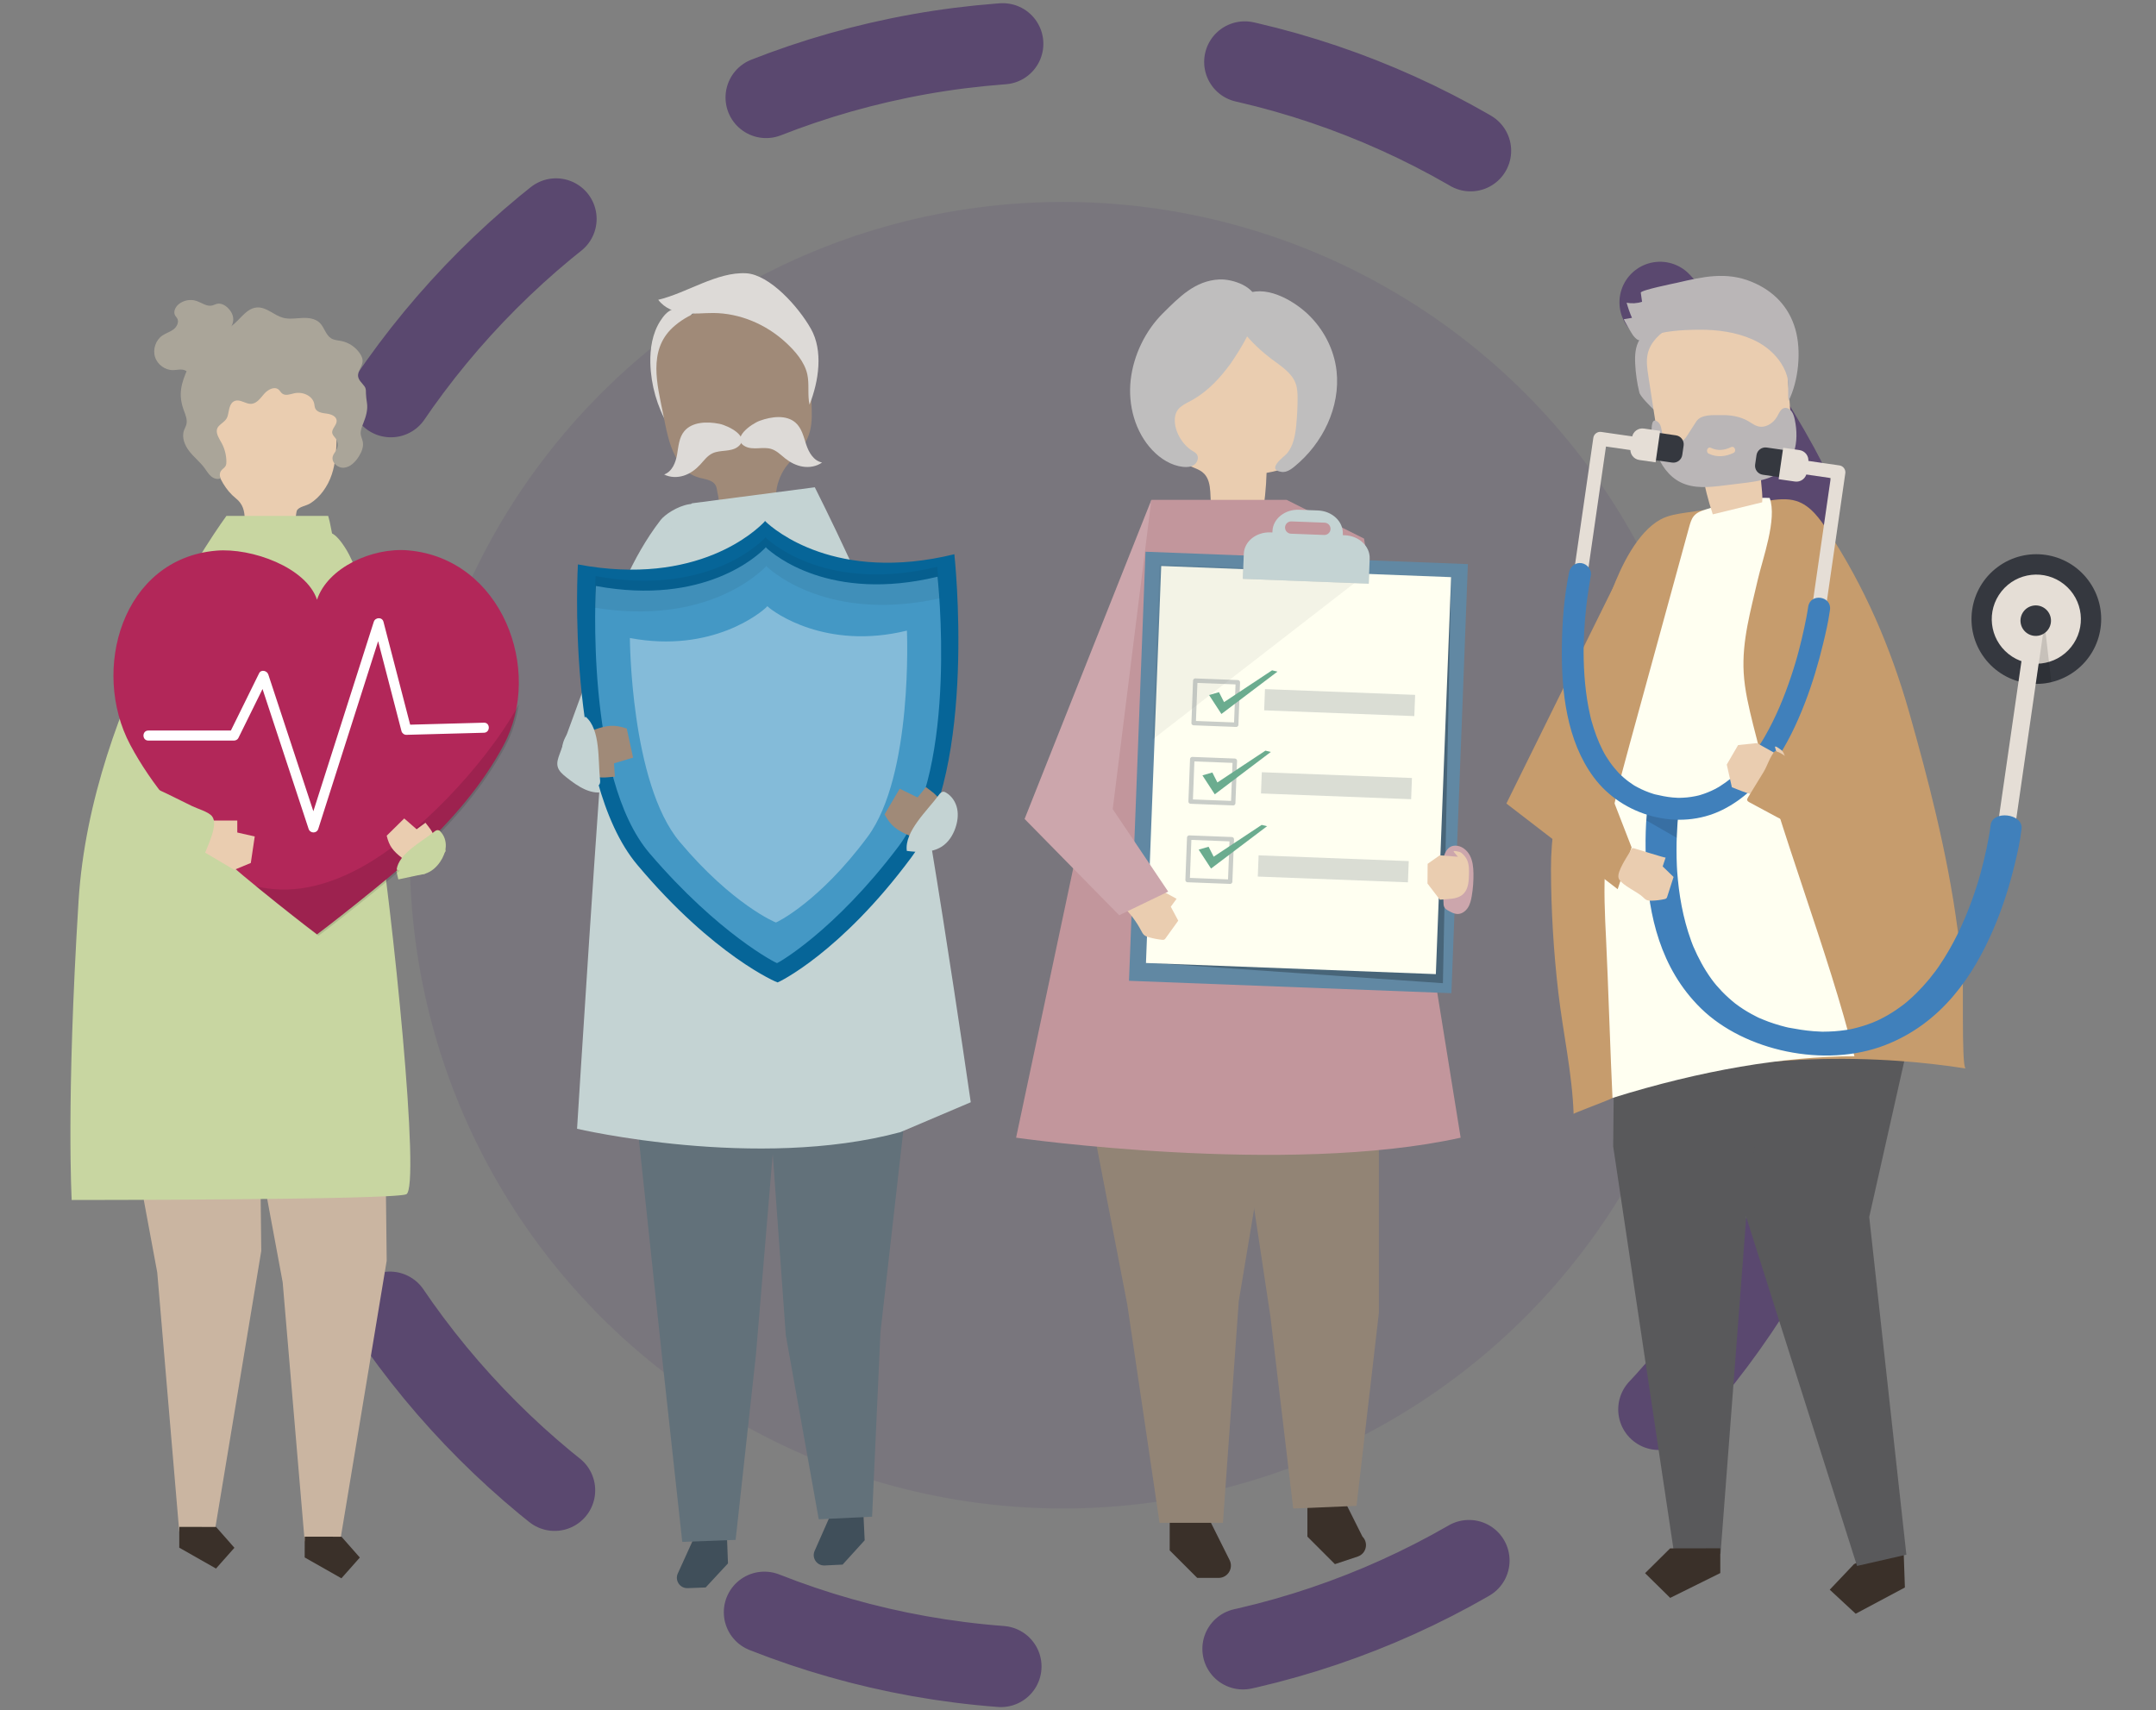 <svg width="363" height="288" viewBox="0 0 363 288" fill="none" xmlns="http://www.w3.org/2000/svg">
<rect x="0" y="0" width="363" height="288" fill="#808080" stroke="none"/>
<circle cx="179" cy="144" r="110" fill="#432564" fill-opacity="0.1"/>
<path d="M42 144C42 68.337 103.337 7 179 7C254.663 7 316 68.337 316 144C316 219.663 254.663 281 179 281C103.337 281 42 219.663 42 144Z" stroke="#432564" stroke-opacity="0.62" stroke-width="13.668" stroke-miterlimit="3.689" stroke-linecap="round" stroke-linejoin="round" stroke-dasharray="41.01 41.01"/>
<path d="M113.136 86.018C112.291 86.518 111.588 87.093 111.216 87.576C106.277 93.989 103.543 101.439 100.77 109.032C98.582 115.023 96.394 121.016 94.207 127.007C93.965 127.67 93.72 128.38 93.887 129.067C94.071 129.824 94.716 130.365 95.323 130.854C97.25 132.404 99.667 134.051 101.995 133.221C103.514 132.68 104.487 131.226 105.299 129.834C109.044 123.422 111.732 116.391 113.222 109.115C114.224 104.227 114.694 99.204 116.349 94.499C116.981 92.698 120.147 87.041 118.474 85.449C117.249 84.281 114.892 84.983 113.136 86.018Z" fill="#C4D3D3"/>
<path d="M57.212 106.202L53.641 92.662C53.641 92.662 54.304 85.94 58.378 92.662C62.451 99.384 75.039 143.327 75.039 143.327L71.574 147.115L67.066 148.077L57.212 106.202Z" fill="#C8D6A1"/>
<path d="M41.3 91.327C43.849 91.707 46.398 92.087 48.947 92.467C49.361 92.529 49.725 86.393 50.004 85.927C50.373 85.308 51.567 85.173 52.199 84.78C53.055 84.252 53.794 83.531 54.392 82.725C57.043 79.158 56.53 74.859 56.793 70.631C56.863 69.513 56.928 68.358 56.603 67.297C56.031 65.437 54.379 64.256 52.74 63.478C48.555 61.498 43.563 61.293 39.476 63.559C38.389 64.162 37.348 64.958 36.68 66.079C35.634 67.83 35.738 69.908 35.59 71.859C35.426 74.018 35.699 76.326 36.3 78.422C36.904 80.532 38.006 82.55 39.721 83.919C42.103 85.823 40.764 88.63 41.3 91.327Z" fill="#EACDB0"/>
<path d="M37.001 74.039C36.798 73.68 36.611 73.316 36.53 72.913C36.242 71.461 37.896 71.368 38.304 70.127C38.593 69.253 38.528 67.845 39.584 67.492C40.471 67.195 41.361 68.053 42.295 68.001C43.236 67.947 43.856 67.034 44.477 66.316C45.099 65.598 46.207 64.992 46.923 65.614C47.141 65.803 47.274 66.079 47.503 66.259C48.062 66.698 48.855 66.378 49.547 66.222C50.923 65.91 52.63 66.602 52.911 68.001C52.958 68.241 52.965 68.49 53.054 68.717C53.337 69.422 54.243 69.554 54.989 69.643C55.736 69.734 56.649 70.077 56.683 70.837C56.719 71.602 55.782 72.208 55.946 72.957C56.024 73.308 56.326 73.553 56.534 73.847C56.901 74.364 56.964 75.09 56.69 75.665C56.501 76.063 56.167 76.388 56.037 76.809C55.715 77.845 56.888 78.87 57.955 78.75C59.021 78.63 59.856 77.759 60.426 76.841C60.884 76.105 61.248 75.236 61.081 74.382C61.001 73.964 60.795 73.576 60.738 73.152C60.652 72.504 60.925 71.867 61.17 71.261C61.607 70.181 61.971 68.972 61.779 67.796C61.687 67.234 61.646 66.828 61.617 66.324C61.589 65.837 61.674 65.481 61.357 65.039C60.972 64.503 60.389 64.05 60.296 63.395C60.166 62.482 61.047 61.693 61.053 60.77C61.055 60.338 60.863 59.927 60.629 59.568C59.913 58.47 58.756 57.682 57.484 57.422C56.904 57.305 56.282 57.284 55.772 56.98C54.838 56.421 54.62 55.133 53.842 54.365C53.075 53.611 51.901 53.486 50.832 53.541C49.763 53.596 48.671 53.785 47.638 53.502C46.114 53.083 44.857 51.671 43.281 51.77C41.119 51.902 40.063 54.696 38.013 55.411C36.671 55.88 35.056 55.393 33.869 56.184C32.163 57.323 32.379 60.299 31.614 62.042C30.529 64.511 29.954 66.381 30.938 69.063C31.221 69.838 31.585 70.657 31.38 71.459C31.291 71.81 31.099 72.122 30.979 72.463C30.561 73.659 31.102 74.996 31.879 75.99C32.657 76.984 33.669 77.772 34.421 78.786C34.775 79.265 35.076 79.796 35.524 80.186C35.974 80.576 36.632 80.797 37.163 80.532C36.934 80.142 36.965 79.608 37.238 79.247C37.462 78.95 37.821 78.768 37.99 78.44C38.102 78.225 38.115 77.972 38.115 77.728C38.109 76.659 37.842 75.592 37.342 74.65C37.235 74.445 37.116 74.242 37.001 74.039Z" fill="#AAA599"/>
<path d="M38.376 51.861C37.892 51.377 37.208 51.007 36.545 51.158C36.267 51.221 36.012 51.371 35.733 51.439C34.802 51.663 33.936 50.945 33.023 50.654C32.021 50.334 30.864 50.568 30.057 51.249C29.516 51.707 29.129 52.519 29.493 53.13C29.589 53.294 29.73 53.424 29.826 53.588C30.193 54.209 29.784 55.034 29.209 55.466C28.634 55.898 27.916 56.095 27.326 56.504C26.218 57.271 25.692 58.809 26.101 60.104C26.507 61.399 27.81 62.346 29.152 62.323C29.81 62.312 30.497 62.096 31.108 62.341C31.439 62.474 31.706 62.729 32.008 62.919C33.064 63.582 34.482 63.395 35.554 62.757C36.626 62.12 37.422 61.103 38.15 60.081C38.433 59.682 38.727 59.219 38.644 58.736C38.371 57.149 36.907 57.284 38.355 55.765C39.505 54.558 39.64 53.122 38.376 51.861Z" fill="#AAA599"/>
<path d="M320.579 263.134L320.722 267.304L312.434 271.721L308.069 267.674L312.143 263.381L320.433 258.964L320.579 263.134Z" fill="#3A3029"/>
<path d="M308.324 159.791L324.218 162.657L314.718 204.918L320.971 261.779L312.663 263.675L290.869 195.048L290.807 174.537L292.43 162.397L308.324 159.791Z" fill="#59595B"/>
<path d="M272.147 139.815L271.608 193.035L281.876 261.633L289.682 261.62L294.513 198.3L305.097 134.972L272.147 139.815Z" fill="#59595B"/>
<path d="M289.637 260.702L289.642 264.872L281.206 269.055L276.977 264.893L281.191 260.718L289.637 260.702Z" fill="#3A3029"/>
<path d="M43.573 173.97L43.989 210.627L36.149 257.882L30.176 257.872L26.474 214.254L18.374 170.627L43.573 173.97Z" fill="#CAB5A1"/>
<path d="M30.188 257.099L30.183 260.601L36.366 264.113L39.469 260.616L36.379 257.11L30.188 257.099Z" fill="#3A3029"/>
<path d="M64.691 175.614L65.107 212.274L57.266 259.526L51.294 259.516L47.592 215.898L39.489 172.271L64.691 175.614Z" fill="#CAB5A1"/>
<path d="M51.306 258.743L51.298 262.245L57.484 265.756L60.584 262.26L57.497 258.754L51.306 258.743Z" fill="#3A3029"/>
<path d="M330.365 161.544C330.69 163.887 330.169 179.625 330.955 179.911C327.243 179.334 323.508 178.91 319.762 178.642C309.903 177.934 299.969 178.291 290.185 179.698C285.755 180.335 281.07 180.902 276.867 182.497C274.806 183.28 272.827 184.258 270.829 185.184C270.317 185.421 264.94 187.46 264.945 187.549C264.7 180.666 263.176 174.006 262.377 167.163C261.568 160.243 261.152 153.277 261.134 146.311C261.103 135.396 264.812 125.649 267.257 115.069C268.472 109.817 269.518 104.492 271.406 99.428C272.884 95.461 275.66 89.597 279.574 87.472C280.901 86.752 282.428 86.525 283.921 86.307C288.447 85.649 292.976 84.991 297.503 84.332C299.152 84.093 300.871 83.856 302.461 84.364C304.841 85.123 306.396 87.35 307.772 89.436C313.94 98.793 318.38 109.138 321.455 119.98C323.06 125.641 324.598 131.322 325.942 137.047C327.446 143.436 328.718 149.882 329.582 156.385C329.68 157.106 330.032 159.122 330.365 161.544Z" fill="#C69C6D"/>
<path d="M293.58 113.28C293.749 116.237 294.459 119.132 295.164 122.007C299.456 139.5 307.931 160.363 312.226 177.856C300.502 177.856 286.434 180.2 271.49 184.872C271.159 178.169 270.746 164.972 270.415 158.269C270.202 153.971 269.991 149.658 270.293 145.382C270.782 138.483 272.595 131.835 274.4 125.245C277.733 113.074 281.065 100.9 284.4 88.729C284.579 88.078 284.767 87.405 285.178 86.903C285.669 86.302 286.403 86.034 287.108 85.807C290.515 84.712 294.384 83.669 297.955 83.849C299.253 87.386 296.758 94.09 295.952 97.615C294.781 102.747 293.268 107.879 293.58 113.28Z" fill="#FFFFF1"/>
<path d="M279.973 59.045C279.083 61.322 278.862 63.824 279.109 66.254C279.174 66.899 279.239 67.648 278.776 68.103C278.279 68.59 278.898 69.409 278.396 68.928C277.894 68.447 276.183 66.774 276.016 66.097C275.629 64.516 275.394 62.895 275.314 61.27C275.244 59.854 275.316 58.356 276.071 57.157C276.518 56.447 277.176 55.898 277.824 55.362C278.763 54.587 279.736 53.801 280.888 53.408C282.876 52.727 284.236 53.276 282.642 54.967C281.505 56.174 280.581 57.487 279.973 59.045Z" fill="#BAB6B7"/>
<path d="M296.689 84.58C293.918 85.256 291.145 85.93 288.375 86.606C287.592 84.241 286.978 81.814 286.544 79.351C284.036 79.291 281.042 78.922 279.827 76.482C279.445 75.712 279.307 74.835 279.174 73.979C278.625 70.431 278.079 66.886 277.53 63.337C277.34 62.11 277.153 60.846 277.405 59.644C277.85 57.534 279.549 56.067 281.279 55.047C285.69 52.443 291.171 51.715 295.903 53.804C297.162 54.358 298.387 55.13 299.238 56.298C300.549 58.099 300.773 60.526 300.944 62.802C301.103 64.901 301.262 67 301.42 69.099C301.602 71.513 301.647 74.317 299.977 75.852C299.09 76.666 297.836 76.976 297.113 77.97C295.841 79.715 296.925 82.337 296.689 84.58Z" fill="#EACDB0"/>
<path d="M278.841 76.138C279.603 78.284 280.985 80.238 282.964 81.216C285.209 82.324 287.784 82.048 290.214 81.749C291.543 81.585 292.872 81.421 294.199 81.26C297.56 80.847 300.83 79.923 302.037 76.143C302.593 74.401 302.567 72.47 302.18 70.655C302.073 70.155 301.933 69.645 301.631 69.247C301.329 68.847 300.827 68.582 300.372 68.714C299.789 68.883 299.527 69.575 299.217 70.129C298.543 71.336 297.157 72.158 295.882 71.752C295.505 71.633 295.162 71.417 294.818 71.201C294.678 71.113 294.537 71.022 294.397 70.938C292.99 70.109 291.379 69.872 289.808 69.895C288.445 69.916 286.403 69.713 285.578 70.998C285.097 71.745 284.619 72.494 284.137 73.24C283.94 73.547 283.737 73.862 283.456 74.081C283.167 74.307 282.811 74.419 282.454 74.479C281.557 74.627 280.485 74.359 280.046 73.493C279.853 73.116 279.809 72.678 279.731 72.257C279.653 71.838 279.523 71.399 279.218 71.12C278.05 70.054 278.045 72.026 278.102 72.689C278.206 73.865 278.448 75.03 278.841 76.138ZM288.058 75.41C289.223 75.967 290.336 75.813 291.463 75.285C292.04 75.014 292.446 75.99 291.868 76.26C290.511 76.898 289.098 77.056 287.699 76.388C287.116 76.11 287.472 75.129 288.058 75.41Z" fill="#BAB6B7"/>
<path d="M274.773 53.52C274.411 52.693 274.112 51.842 273.87 50.974C274.731 51.14 275.636 51.085 276.471 50.817C276.399 50.308 276.326 49.795 276.253 49.285C276.193 48.861 281.895 47.719 282.358 47.613C286.676 46.611 290.622 45.685 294.92 47.449C298.59 48.958 301.194 51.632 302.284 55.448C303.325 59.095 302.822 64.133 301.124 67.538C300.991 66.547 301.217 64.126 300.846 63.218C300.565 62.294 300.104 61.433 299.532 60.661C298.387 59.115 296.79 57.908 295.034 57.139C292.238 55.911 289.135 55.497 286.099 55.52C283.318 55.541 279.944 55.679 277.359 56.795C276.115 57.331 275.949 57.687 274.973 56.499C274.801 56.288 273.311 53.76 273.418 53.744C273.868 53.668 274.32 53.596 274.773 53.52Z" fill="#BAB6B7"/>
<path d="M196.937 254.097V261.053L201.572 265.689H205.17C206.712 265.689 207.716 264.065 207.024 262.687L206.208 261.053L203.89 256.418L201.572 251.782L196.937 254.097Z" fill="#3A3029"/>
<path d="M220.121 251.78V258.736L224.757 263.371L228.601 262.089C230.029 261.613 230.459 259.8 229.392 258.733L227.074 254.098L224.757 249.462L220.121 251.78Z" fill="#3A3029"/>
<path d="M181.666 177.529L189.798 219.662L195.232 256.418H205.902L208.571 219.069L216.575 171.052L181.666 177.529Z" fill="#928475"/>
<path d="M122.346 257.388L122.567 263.246L118.808 267.299L115.778 267.413C114.48 267.463 113.583 266.126 114.121 264.942L114.758 263.54L116.564 259.563L118.369 255.585L122.346 257.388Z" fill="#404F5A"/>
<path d="M130.709 187.034L127.27 228.16L123.855 259.287L114.87 259.625L111.442 228.256L107.149 187.918L130.709 187.034Z" fill="#62717A"/>
<path d="M145.302 253.502L145.583 259.357L141.868 263.449L138.84 263.595C137.542 263.657 136.632 262.331 137.157 261.142L137.779 259.735L139.543 255.736L141.306 251.738L145.302 253.502Z" fill="#404F5A"/>
<path d="M152.921 183.062L148.244 224.274L146.832 255.385L137.85 255.817L132.304 224.828L129.372 184.199L152.921 183.062Z" fill="#62717A"/>
<path d="M232.158 173.819V221.074L228.397 253.559L217.737 254.009L213.905 221.737L207.251 177.529L232.158 173.819Z" fill="#928475"/>
<path d="M204.098 86.291C206.894 86.562 209.693 86.835 212.489 87.108C212.919 84.642 213.173 82.134 213.249 79.621C215.686 79.2 218.553 78.399 219.391 75.795C219.653 74.976 219.664 74.081 219.671 73.209C219.703 69.599 219.737 65.988 219.768 62.378C219.778 61.129 219.783 59.841 219.367 58.684C218.636 56.65 216.771 55.435 214.94 54.667C210.27 52.714 204.823 52.781 200.505 55.541C199.355 56.275 198.271 57.222 197.607 58.507C196.585 60.489 196.71 62.937 196.863 65.226C197.007 67.338 197.15 69.451 197.29 71.563C197.454 73.992 197.808 76.789 199.652 78.076C200.633 78.76 201.9 78.885 202.745 79.77C204.235 81.328 203.549 84.091 204.098 86.291Z" fill="#EACDB0"/>
<path d="M207.16 61.272C205.441 63.613 203.513 65.713 201.008 67.198C199.468 68.108 197.86 68.511 197.798 70.637C197.738 72.658 199.073 74.869 200.724 75.891C201.008 76.066 201.318 76.227 201.507 76.505C201.882 77.054 201.609 77.871 201.073 78.256C200.537 78.641 199.835 78.683 199.185 78.612C197.21 78.396 195.413 77.265 194.031 75.811C191.115 72.741 189.89 68.223 190.371 63.975C190.847 59.787 192.853 55.666 195.798 52.748C198.519 50.053 201.206 47.256 205.266 47.056C207.553 46.944 211.572 48.263 211.686 51.148C211.806 54.178 208.788 58.897 207.16 61.272Z" fill="#BFBEBE"/>
<path d="M214.015 60.401C215.615 61.608 217.485 62.736 218.153 64.581C218.445 65.39 218.471 66.261 218.471 67.12C218.468 68.652 218.39 70.184 218.234 71.708C218.073 73.295 217.761 75.1 216.671 76.372C216.229 76.888 213.078 79.075 215.778 79.46C216.567 79.572 217.303 79.083 217.912 78.586C222.737 74.663 225.697 68.511 225.034 62.471C224.633 58.832 222.831 55.352 220.102 52.807C217.61 50.484 212.797 47.709 209.325 49.767C204.697 52.511 211.614 58.59 214.015 60.401Z" fill="#BFBEBE"/>
<path d="M216.636 84.171H193.857L171.077 191.565C171.077 191.565 216.639 198.074 245.927 191.565L229.655 90.682L216.636 84.171Z" fill="#C2969C"/>
<path d="M247.144 94.985L192.864 92.899L190.088 165.148L244.367 167.234L247.144 94.985Z" fill="#6188A3"/>
<path opacity="0.26" d="M194.251 162.194L195.063 162.225L242.939 165.552L244.31 97.178L242.057 97.732L194.251 162.194Z" fill="black"/>
<path d="M244.318 97.18L195.513 95.304L192.944 162.149L241.749 164.025L244.318 97.18Z" fill="#FFFFF1"/>
<path opacity="0.05" d="M195.252 95.037L230.354 96.387L194.061 124.509L195.252 95.037Z" fill="black"/>
<path opacity="0.12" d="M230.528 96.297L209.332 95.483L209.256 97.466L230.452 98.281L230.528 96.297Z" fill="black"/>
<path d="M226.408 90.125L226.081 90.112L226.088 89.891C226.169 87.808 224.288 86.044 221.89 85.953L218.729 85.831C216.331 85.74 214.32 87.352 214.24 89.436L214.232 89.657L213.904 89.644C211.506 89.553 209.495 91.166 209.414 93.25L209.253 97.464L230.448 98.278L230.609 94.064C230.688 91.98 228.807 90.216 226.408 90.125ZM222.943 90.079L217.359 89.865C216.789 89.844 216.339 89.361 216.36 88.791C216.38 88.221 216.867 87.774 217.437 87.795L223.022 88.008C223.591 88.029 224.041 88.513 224.02 89.082C223.997 89.652 223.513 90.099 222.943 90.079Z" fill="#C4D3D3"/>
<g opacity="0.47">
<path d="M208.426 114.51C206.038 114.419 203.65 114.325 201.259 114.234C201.056 114.226 200.88 114.39 200.872 114.593C200.781 116.976 200.69 119.359 200.596 121.739C200.588 121.939 200.752 122.119 200.955 122.127C203.343 122.218 205.731 122.311 208.121 122.402C208.231 122.408 208.317 122.371 208.376 122.311C208.382 122.309 208.384 122.303 208.389 122.301C208.392 122.298 208.395 122.296 208.397 122.293C208.46 122.236 208.504 122.153 208.509 122.043C208.6 119.661 208.691 117.278 208.785 114.898C208.793 114.695 208.629 114.518 208.426 114.51ZM207.778 121.643C205.637 121.559 203.499 121.479 201.358 121.396C201.441 119.263 201.522 117.127 201.605 114.994C203.746 115.077 205.884 115.158 208.025 115.241C207.942 117.374 207.859 119.51 207.778 121.643Z" fill="#8C9498"/>
<path d="M207.918 127.724C205.53 127.633 203.142 127.54 200.751 127.449C200.549 127.441 200.372 127.605 200.364 127.808C200.273 130.191 200.182 132.573 200.088 134.953C200.08 135.154 200.244 135.333 200.447 135.341C202.835 135.432 205.223 135.526 207.614 135.617C207.723 135.622 207.809 135.586 207.871 135.526C207.876 135.523 207.879 135.518 207.884 135.515C207.887 135.513 207.889 135.51 207.892 135.508C207.954 135.45 207.999 135.367 208.004 135.258C208.095 132.875 208.186 130.492 208.28 128.112C208.285 127.909 208.118 127.732 207.918 127.724ZM207.27 134.857C205.129 134.774 202.991 134.693 200.85 134.61C200.934 132.477 201.014 130.341 201.097 128.208C203.238 128.292 205.377 128.372 207.517 128.455C207.434 130.589 207.351 132.724 207.27 134.857Z" fill="#8C9498"/>
<path d="M207.409 140.939C205.021 140.848 202.633 140.754 200.243 140.663C200.04 140.655 199.863 140.819 199.855 141.022C199.764 143.405 199.673 145.788 199.579 148.168C199.572 148.368 199.735 148.548 199.938 148.555C202.326 148.646 204.714 148.74 207.105 148.831C207.214 148.836 207.3 148.8 207.36 148.74C207.365 148.737 207.368 148.732 207.373 148.73C207.375 148.727 207.378 148.724 207.381 148.722C207.443 148.665 207.487 148.581 207.492 148.472C207.584 146.089 207.675 143.707 207.768 141.326C207.776 141.124 207.612 140.947 207.409 140.939ZM206.762 148.072C204.621 147.988 202.482 147.908 200.342 147.824C200.425 145.691 200.505 143.556 200.589 141.423C202.73 141.506 204.868 141.587 207.009 141.67C206.925 143.803 206.845 145.936 206.762 148.072Z" fill="#8C9498"/>
</g>
<path d="M203.569 117.031L205.237 116.547L206.09 118.225L214.175 112.869L215.083 113.087L205.645 120.22L203.569 117.031Z" fill="#6BAC8F"/>
<path d="M202.449 130.557L204.119 130.073L204.97 131.751L213.055 126.395L213.963 126.614L204.528 133.746L202.449 130.557Z" fill="#6BAC8F"/>
<path d="M201.82 143.059L203.488 142.575L204.341 144.253L212.426 138.897L213.334 139.116L203.899 146.246L201.82 143.059Z" fill="#6BAC8F"/>
<path opacity="0.32" d="M237.188 144.994L211.908 144.023L211.771 147.597L237.051 148.568L237.188 144.994Z" fill="#8C9498"/>
<path opacity="0.32" d="M237.726 130.999L212.446 130.027L212.309 133.601L237.589 134.573L237.726 130.999Z" fill="#8C9498"/>
<path opacity="0.32" d="M238.262 117.003L212.982 116.031L212.845 119.606L238.125 120.577L238.262 117.003Z" fill="#8C9498"/>
<path d="M274.205 93.624L253.626 135.297L272.363 149.721L274.707 142.685L267.584 124.314L274.205 93.624Z" fill="#C69C6D"/>
<path d="M349.391 112.98C354.22 109.37 355.208 102.528 351.597 97.699C347.987 92.87 341.145 91.882 336.316 95.493C331.487 99.103 330.499 105.945 334.11 110.774C337.72 115.603 344.562 116.591 349.391 112.98Z" fill="#35383F"/>
<path d="M348.716 108.935C351.301 105.695 350.77 100.973 347.53 98.389C344.29 95.804 339.568 96.335 336.984 99.575C334.399 102.815 334.93 107.537 338.17 110.122C341.41 112.706 346.132 112.175 348.716 108.935Z" fill="#E5DED6"/>
<path d="M343.649 108.946L340.753 108.527L335.043 148.072L337.94 148.49L343.649 108.946Z" fill="#E5DED6"/>
<path d="M344.97 105.802C345.685 104.577 345.271 103.005 344.046 102.291C342.821 101.577 341.249 101.99 340.535 103.215C339.82 104.44 340.234 106.012 341.459 106.726C342.684 107.441 344.256 107.027 344.97 105.802Z" fill="#35383F"/>
<path opacity="0.13" d="M343.972 106.771L342.76 115.165C342.76 115.165 344.44 115.142 345.374 114.874L344.409 106.477L343.972 106.771Z" fill="black"/>
<path d="M277.603 134.149C277.025 138.02 276.955 141.99 277.168 145.899C277.61 154.01 279.468 163.013 286.379 169.784C293.694 176.951 307.218 179.903 317.355 175.994C327.035 172.261 332.331 164.116 335.629 156.45C337.141 152.936 338.293 149.312 339.185 145.647C339.654 143.727 340.111 141.779 340.327 139.82C340.338 139.729 340.353 139.638 340.364 139.55C340.668 136.987 335.46 136.366 335.156 138.933C335 140.236 334.748 141.532 334.48 142.819C334.186 144.219 333.85 145.611 333.47 146.995C333.361 147.395 333.247 147.793 333.13 148.194C333.117 148.238 333.106 148.272 333.098 148.3C333.093 148.316 333.088 148.334 333.08 148.355C333.007 148.587 332.937 148.818 332.864 149.05C332.586 149.926 332.289 150.798 331.975 151.666C330.598 155.444 328.861 159.148 326.522 162.597C326.39 162.795 326.252 162.99 326.114 163.185C326.306 162.909 325.963 163.39 325.869 163.518C325.536 163.965 325.19 164.405 324.834 164.842C324.16 165.659 323.442 166.452 322.672 167.214C322.313 167.571 321.941 167.919 321.556 168.26C321.377 168.421 321.192 168.577 321.008 168.736C320.885 168.84 320.758 168.942 320.633 169.046C320.594 169.077 320.511 169.144 320.446 169.191C319.634 169.803 318.783 170.383 317.876 170.911C317.426 171.171 316.965 171.418 316.492 171.652C316.268 171.761 316.039 171.865 315.813 171.975C316.427 171.683 315.451 172.123 315.293 172.185C314.239 172.602 313.131 172.945 311.986 173.21C311.872 173.236 311.752 173.26 311.638 173.288C311.622 173.291 311.609 173.296 311.596 173.299C311.591 173.299 311.586 173.301 311.578 173.301C311.307 173.346 311.042 173.395 310.769 173.437C310.126 173.533 309.476 173.603 308.821 173.65C308.209 173.694 307.595 173.707 306.979 173.715C306.937 173.715 306.877 173.715 306.818 173.715C306.862 173.715 306.916 173.718 306.981 173.72C306.89 173.718 306.799 173.715 306.706 173.712C306.672 173.712 306.651 173.71 306.656 173.71C306.63 173.71 306.604 173.707 306.578 173.707C306.167 173.686 305.759 173.668 305.348 173.637C303.912 173.525 302.512 173.288 301.1 173.026C301.092 173.023 301.084 173.023 301.074 173.02C300.941 172.989 300.811 172.958 300.679 172.927C300.385 172.854 300.093 172.776 299.802 172.695C299.113 172.5 298.431 172.282 297.765 172.04C297.234 171.845 296.725 171.624 296.207 171.413C296.194 171.408 296.184 171.405 296.173 171.4C296.163 171.395 296.152 171.389 296.142 171.384C296.035 171.33 295.926 171.28 295.817 171.226C295.497 171.067 295.182 170.903 294.872 170.731C294.412 170.479 293.965 170.211 293.53 169.933C293.291 169.779 293.054 169.621 292.823 169.459C292.703 169.376 292.06 168.887 292.214 169.017C291.402 168.364 290.635 167.683 289.935 166.957C289.6 166.608 289.277 166.252 288.968 165.89C288.882 165.791 288.46 165.258 288.627 165.479C288.466 165.271 288.307 165.06 288.153 164.85C286.897 163.115 285.929 161.283 285.123 159.418C285.105 159.377 285.089 159.338 285.071 159.296C285.05 159.244 285.024 159.179 285.008 159.137C284.925 158.921 284.842 158.706 284.761 158.49C284.574 157.982 284.402 157.473 284.241 156.96C283.934 155.985 283.669 155.001 283.442 154.015C282.998 152.075 282.696 150.124 282.506 148.17C282.462 147.72 282.423 147.273 282.391 146.823C282.376 146.591 282.36 146.357 282.345 146.126C282.386 146.75 282.334 145.923 282.329 145.772C282.29 144.888 282.272 144.006 282.272 143.124C282.272 141.566 282.332 140.013 282.446 138.465C282.532 137.305 282.667 136.158 282.821 135.008C282.017 135.101 281.174 135.029 280.443 134.917C279.504 134.756 278.521 134.516 277.603 134.149ZM301.066 173.01C300.931 172.981 300.702 172.924 301.066 173.01V173.01ZM285.105 159.34C285.112 159.364 285.112 159.361 285.105 159.34V159.34Z" fill="#4080BB"/>
<path d="M278.281 73.984C275.38 73.566 272.477 73.147 269.577 72.728C268.958 72.639 268.357 73.087 268.266 73.709C267.311 80.313 266.357 86.921 265.405 93.525C265.269 94.457 265.137 95.388 265.001 96.322C264.788 97.796 267.08 98.129 267.293 96.652C268.248 90.047 269.202 83.44 270.154 76.835C270.235 76.287 270.313 75.735 270.394 75.186C272.914 75.55 275.432 75.915 277.953 76.279C279.423 76.487 279.758 74.198 278.281 73.984Z" fill="#E5DED6"/>
<path d="M281.522 77.886L278.442 77.442L279.103 72.861L282.183 73.305C283.013 73.425 283.588 74.195 283.468 75.025L283.239 76.601C283.122 77.428 282.352 78.006 281.522 77.886Z" fill="#35383F"/>
<path d="M278.749 77.847L276.004 77.452C275.045 77.314 274.381 76.424 274.519 75.465L274.782 73.644C274.92 72.684 275.809 72.02 276.769 72.158L279.514 72.554L278.749 77.847Z" fill="#E5DED6"/>
<path d="M301.007 77.111C303.907 77.53 306.81 77.949 309.711 78.368C310.33 78.456 310.78 79.057 310.691 79.678C309.737 86.283 308.782 92.89 307.83 99.495C307.695 100.426 307.562 101.358 307.427 102.291C307.213 103.766 304.922 103.436 305.135 101.961C306.09 95.356 307.044 88.749 307.996 82.144C308.077 81.596 308.155 81.044 308.236 80.495C305.715 80.131 303.197 79.767 300.676 79.403C299.202 79.187 299.532 76.898 301.007 77.111Z" fill="#E5DED6"/>
<path d="M296.795 79.936L299.874 80.381L300.535 75.8L297.455 75.355C296.625 75.236 295.855 75.811 295.736 76.64L295.507 78.217C295.387 79.046 295.965 79.816 296.795 79.936Z" fill="#35383F"/>
<path d="M299.465 80.685L302.209 81.081C303.169 81.219 304.059 80.555 304.197 79.595L304.459 77.775C304.597 76.815 303.934 75.925 302.974 75.787L300.23 75.392L299.465 80.685Z" fill="#E5DED6"/>
<path opacity="0.13" d="M282.537 137.398C282.537 137.398 282.387 139.102 282.316 141.079L277.202 138.145L277.475 136.093L282.537 137.398Z" fill="black"/>
<path d="M264.181 96.384C263.335 100.51 263.01 104.791 262.963 108.992C262.88 116.445 263.759 124.707 268.332 130.88C273.171 137.411 282.621 140.028 290.004 136.363C297.053 132.862 301.207 125.339 303.923 118.269C305.166 115.027 306.16 111.687 306.972 108.314C307.398 106.547 307.817 104.752 308.067 102.95C308.077 102.866 308.093 102.783 308.106 102.7C308.447 100.341 304.784 99.807 304.441 102.172C304.266 103.371 304.024 104.565 303.77 105.749C303.494 107.036 303.187 108.319 302.849 109.593C302.75 109.963 302.651 110.33 302.55 110.699C302.414 111.185 302.63 110.431 302.508 110.847C302.445 111.06 302.383 111.274 302.321 111.487C302.081 112.296 301.829 113.1 301.561 113.898C300.401 117.379 298.986 120.797 297.157 123.984C297.04 124.187 296.923 124.387 296.803 124.59C297.027 124.213 296.728 124.712 296.65 124.834C296.392 125.248 296.124 125.656 295.851 126.057C295.334 126.814 294.785 127.547 294.202 128.255C293.929 128.585 293.648 128.908 293.359 129.225C293.224 129.374 293.086 129.522 292.946 129.665C292.852 129.761 292.758 129.855 292.665 129.951C292.589 130.029 292.282 130.318 292.626 129.995C291.988 130.596 291.325 131.168 290.617 131.686C290.287 131.928 289.946 132.159 289.6 132.378C289.436 132.482 289.27 132.578 289.104 132.68C289.554 132.407 288.838 132.818 288.724 132.877C287.956 133.268 287.153 133.593 286.328 133.843C286.245 133.869 286.159 133.889 286.078 133.915C285.652 134.056 286.476 133.832 286.037 133.928C285.844 133.97 285.652 134.019 285.456 134.058C284.996 134.152 284.53 134.22 284.065 134.269C283.628 134.313 283.193 134.329 282.756 134.342C282.642 134.345 282.306 134.332 282.759 134.345C282.665 134.342 282.569 134.342 282.473 134.337C282.184 134.321 281.893 134.308 281.604 134.28C280.59 134.186 279.609 133.978 278.62 133.749C278.532 133.728 278.269 133.645 278.672 133.767C278.555 133.733 278.441 133.697 278.326 133.66C278.121 133.595 277.918 133.528 277.715 133.455C277.234 133.281 276.763 133.086 276.303 132.867C275.936 132.693 275.585 132.492 275.228 132.303C274.825 132.087 275.561 132.529 275.184 132.277C275.111 132.227 275.036 132.183 274.963 132.133C274.744 131.99 274.529 131.842 274.315 131.686C274 131.457 273.696 131.215 273.402 130.96C273.238 130.82 273.08 130.677 272.924 130.531C272.83 130.443 272.255 129.85 272.614 130.24C272.031 129.61 271.488 128.955 270.996 128.252C270.775 127.935 270.564 127.61 270.361 127.279C270.299 127.175 269.958 126.569 270.203 127.019C270.078 126.79 269.953 126.562 269.836 126.327C269.029 124.741 268.431 123.065 267.95 121.356C267.926 121.271 267.903 121.182 267.88 121.094C267.994 121.523 267.908 121.205 267.882 121.099C267.835 120.901 267.786 120.703 267.739 120.503C267.633 120.038 267.534 119.572 267.445 119.101C267.274 118.206 267.136 117.306 267.024 116.401C266.803 114.622 266.686 112.829 266.644 111.037C266.634 110.626 266.628 110.212 266.628 109.801C266.628 109.588 266.628 109.375 266.631 109.159C266.631 109.734 266.634 108.974 266.636 108.834C266.652 108.022 266.683 107.211 266.725 106.399C266.8 104.968 266.92 103.54 267.076 102.115C267.258 100.452 267.528 98.808 267.796 97.159C267.809 97.079 267.828 96.998 267.843 96.92C268.044 95.939 267.224 94.959 266.275 94.823C265.237 94.665 264.384 95.398 264.181 96.384Z" fill="#4080BB"/>
<path d="M300.655 128.445C300.663 128.294 300.661 128.143 300.642 127.987C300.588 127.509 300.398 126.796 300.041 126.406C300.041 126.406 298.712 125.3 298.868 125.854L299.191 127.007L295.804 125.123L292.643 125.454L290.731 128.736L291.59 132.56C293.832 133.377 296.051 134.704 298.096 132.961C298.702 132.443 299.121 131.783 299.529 131.132C300.057 130.295 300.598 129.4 300.655 128.445Z" fill="#EACDB0"/>
<path d="M294.318 134.254C295.189 132.831 296.063 131.408 296.935 129.982C297.554 128.973 298.053 127.264 298.854 126.463C299.978 126.663 300.933 127.701 301.94 128.226C303.308 128.942 304.676 129.66 306.031 130.399C308.945 120.332 309.257 109.724 309.546 99.248C311.606 99.979 313.242 101.618 314.384 103.48C315.526 105.343 316.231 107.434 316.925 109.505C317.404 110.931 317.883 112.353 318.359 113.779C318.58 114.434 318.801 115.095 318.876 115.782C318.973 116.643 318.837 117.512 318.702 118.37C317.308 127.189 315.901 136.067 312.935 144.49C306.715 141.529 300.579 138.395 294.536 135.089C294.385 135.005 294.222 134.907 294.177 134.743C294.13 134.574 294.227 134.402 294.318 134.254Z" fill="#C69C6D"/>
<path d="M272.613 148.072C273.214 149.115 275.745 150.205 276.59 151.032C276.793 151.23 276.996 151.438 277.254 151.55C277.522 151.667 277.823 151.669 278.115 151.659C278.828 151.636 279.535 151.55 280.232 151.399C280.352 151.373 280.477 151.342 280.565 151.256C280.643 151.18 280.68 151.071 280.713 150.967C281.067 149.867 281.421 148.764 281.775 147.663C281.163 147.073 280.552 146.48 279.941 145.889C280.107 145.39 280.271 144.89 280.438 144.391C280.438 144.526 275.441 142.903 275.061 142.825C274.983 142.809 274.897 142.794 274.824 142.822C274.728 142.859 274.673 142.96 274.629 143.051C274.119 144.076 272.132 146.766 272.53 147.892C272.551 147.952 272.579 148.012 272.613 148.072Z" fill="#EACDB0"/>
<path d="M188.958 152.52C190.238 153.727 191.317 155.147 192.137 156.708C192.275 156.968 192.41 157.241 192.631 157.436C192.86 157.639 193.159 157.738 193.453 157.821C194.168 158.027 194.902 158.167 195.643 158.243C195.771 158.256 195.906 158.266 196.02 158.209C196.122 158.159 196.195 158.063 196.26 157.969C196.965 156.989 197.672 156.005 198.377 155.025C197.958 154.239 197.542 153.454 197.123 152.671C197.449 152.226 197.774 151.784 198.099 151.339C197.222 150.858 196.343 150.379 195.466 149.898C194.936 149.606 193.677 148.576 193.084 148.636C192.488 148.696 191.486 149.989 191.055 150.402C190.334 151.089 189.637 151.794 188.958 152.52Z" fill="#EACDB0"/>
<path d="M193.854 84.171L172.508 137.895L188.435 154.109L196.684 150.127L187.346 136.241L193.854 84.171Z" fill="#CCA6AC"/>
<path d="M245.031 142.391C246.069 142.385 247 143.129 247.481 144.05C247.962 144.971 248.064 146.038 248.082 147.075C248.103 148.327 248.012 149.58 247.806 150.816C247.689 151.526 247.528 152.249 247.135 152.853C246.742 153.456 246.077 153.925 245.356 153.899C244.862 153.88 244.409 153.641 243.975 153.407C243.668 153.24 243.343 153.058 243.179 152.749C243.041 152.491 243.036 152.182 243.036 151.89C243.033 149.877 241.74 142.409 245.031 142.391Z" fill="#CCA6AC"/>
<path d="M247.035 144.862C246.983 144.739 246.92 144.62 246.848 144.503C246.624 144.141 246.213 143.647 245.815 143.47C245.815 143.47 244.47 143.082 244.795 143.467L245.469 144.263L242.407 144.019L240.368 145.452L240.342 148.769L242.428 151.49C244.285 151.308 246.33 151.542 247.051 149.401C247.264 148.766 247.292 148.085 247.318 147.416C247.347 146.555 247.368 145.642 247.035 144.862Z" fill="#EACDB0"/>
<path d="M55.175 86.866H38.126C38.126 86.866 15.331 117.723 13.224 151.747C11.117 185.772 12.074 202.056 12.074 202.056C12.074 202.056 65.903 202.056 68.392 201.099C70.882 200.142 66.093 153.337 63.221 135.268C60.346 117.197 55.557 85.654 55.175 86.866Z" fill="#C8D6A1"/>
<path d="M68.705 92.67C62.714 92.152 55.173 95.549 53.376 100.983C51.575 95.549 42.385 92.204 36.392 92.722C20.581 94.09 15.228 112.824 21.931 125.42C25.539 132.201 30.724 138.127 36.381 143.452C41.118 147.91 53.337 157.363 53.376 157.332C53.412 157.363 65.633 147.91 70.37 143.452C76.028 138.13 81.212 132.201 84.82 125.42C91.523 112.822 84.518 94.038 68.705 92.67Z" fill="#B22759"/>
<path opacity="0.12" d="M81.745 127.012C77.804 132.069 73.241 136.819 68.285 140.895C63.494 144.838 57.88 148.272 51.702 149.419C48.734 149.971 45.829 149.895 43.079 149.221C48.123 153.358 53.604 157.585 53.63 157.564C53.666 157.595 65.887 148.142 70.624 143.683C76.282 138.361 81.466 132.433 85.074 125.651C86.242 123.458 86.991 121.076 87.353 118.63C85.714 121.567 83.81 124.361 81.745 127.012Z" fill="black"/>
<path d="M81.48 121.687C77.339 121.799 73.201 121.911 69.059 122.022C67.561 116.248 66.063 110.473 64.564 104.698C64.348 103.863 63.18 103.925 62.933 104.698C59.728 114.749 56.521 124.803 53.316 134.855C53.132 135.437 52.944 136.02 52.76 136.6C50.58 129.982 48.4 123.365 46.22 116.75C45.871 115.688 45.52 114.627 45.172 113.566C44.961 112.926 43.967 112.673 43.627 113.363C42.042 116.578 40.458 119.793 38.874 123.008C34.241 123.008 29.606 123.008 24.973 123.008C23.885 123.008 23.883 124.699 24.973 124.699C29.78 124.699 34.59 124.699 39.397 124.699C39.678 124.699 39.998 124.543 40.128 124.28C41.486 121.526 42.843 118.771 44.201 116.016C46.438 122.805 48.673 129.595 50.91 136.382C51.259 137.443 51.61 138.504 51.958 139.566C52.221 140.362 53.332 140.375 53.589 139.566C56.794 129.514 60.002 119.46 63.206 109.409C63.36 108.928 63.513 108.446 63.667 107.965C64.975 113.014 66.286 118.061 67.597 123.11C67.688 123.461 68.047 123.739 68.412 123.732C72.769 123.614 77.126 123.497 81.483 123.38C82.568 123.349 82.573 121.658 81.48 121.687Z" fill="white"/>
<path d="M34.372 138.163H38.035H39.952V140.179L42.889 140.845L42.228 145.306L39.44 146.464L32.416 142.312L34.372 138.163Z" fill="#EACDB0"/>
<path d="M28.865 134.017C26.49 132.846 23.975 131.644 21.332 131.806C18.689 131.967 15.965 134.043 16.095 136.688C16.166 138.122 17.05 139.42 18.187 140.296C19.321 141.173 20.689 141.688 22.052 142.135C25.863 143.389 29.817 144.227 33.818 144.529C33.927 144.536 34.047 144.542 34.138 144.484C34.239 144.419 34.283 144.297 34.32 144.183C34.825 142.604 36.848 138.897 35.706 137.448C35.103 136.683 33.23 136.168 32.364 135.741C31.196 135.167 30.03 134.594 28.865 134.017Z" fill="#C8D6A1"/>
<path d="M72.857 141.995C72.873 141.956 72.886 141.917 72.901 141.875C73.404 140.468 72.412 139.594 71.64 138.538L70.144 139.63L68.058 137.812L65.106 140.72C65.532 142.481 66.177 143.283 67.655 144.438C70.061 146.318 71.918 144.477 72.857 141.995Z" fill="#EACDB0"/>
<path d="M71.574 147.114C72.651 146.789 73.502 146.001 74.106 145.117C74.633 144.341 75.005 143.462 75.055 142.549C75.104 141.636 74.81 140.689 74.144 140.01C74.053 139.917 73.949 139.826 73.817 139.789C73.549 139.719 73.286 139.898 73.078 140.068C71.049 141.706 67.139 143.699 66.78 146.42C68.221 147.018 70.001 147.598 71.574 147.114Z" fill="#C8D6A1"/>
<path d="M109.496 61.163C109.6 64.831 110.638 68.47 112.485 71.644C112.144 68.231 112.053 64.763 112.682 61.392C113.314 58.021 114.709 54.733 117.055 52.23C116.782 52.522 113.983 51.84 113.291 52.079C112.334 52.41 111.712 53.206 111.171 54.046C109.837 56.119 109.426 58.733 109.496 61.163Z" fill="#DDDAD7"/>
<path d="M130.612 87.579C127.415 88.146 124.585 88.539 121.344 88.435C121.339 86.341 121.11 84.247 120.662 82.202C120.363 80.831 118.922 80.758 117.806 80.451C116.784 80.171 115.847 79.671 115.109 78.898C114.549 78.313 114.123 77.616 113.743 76.901C112.562 74.682 112.143 72.127 111.649 69.687C110.658 64.789 109.084 59.048 113.243 55.169C115.746 52.847 119.245 51.629 122.6 51.299C125.105 51.054 127.681 51.2 130.045 52.064C132.41 52.925 134.545 54.548 135.732 56.769C137.113 59.358 136.925 62.133 136.673 64.945C136.348 68.558 137.477 71.787 135.271 75.002C134.478 76.157 133.51 77.176 132.605 78.243C131.619 79.403 130.88 81.156 130.706 82.678C130.651 83.151 130.932 87.522 130.612 87.579Z" fill="#A08A78"/>
<path d="M120.117 52.704C118.481 52.691 116.845 52.914 115.214 52.735C113.583 52.555 111.897 51.905 110.825 50.48C115.695 49.319 120.718 45.74 125.637 46.016C129.554 46.237 134.411 51.598 136.541 55.38C138.615 59.061 137.868 64.173 136.297 68.14C135.928 66.459 136.292 64.685 135.922 63.018C135.452 60.892 133.823 59.085 132.379 57.737C128.943 54.54 124.511 52.737 120.117 52.704Z" fill="#DDDAD7"/>
<path d="M121.133 71.365C119.036 70.941 116.539 71.03 115.228 72.583C114.32 73.662 114.237 75.147 114 76.516C113.763 77.884 113.186 79.388 111.82 79.895C112.83 80.412 114.065 80.433 115.134 80.087C116.203 79.744 117.114 79.065 117.855 78.269C118.511 77.567 119.08 76.742 119.97 76.323C120.626 76.016 121.38 75.969 122.114 75.891C122.847 75.813 123.604 75.691 124.182 75.27C126.489 73.589 122.61 71.664 121.133 71.365Z" fill="#DDDAD7"/>
<path d="M127.915 70.85C129.923 70.114 132.405 69.823 133.935 71.162C134.996 72.091 135.303 73.548 135.743 74.866C136.182 76.185 136.981 77.582 138.406 77.879C137.488 78.545 136.268 78.75 135.16 78.571C134.052 78.391 133.048 77.861 132.194 77.184C131.44 76.588 130.753 75.858 129.809 75.582C129.114 75.379 128.36 75.444 127.627 75.478C126.893 75.511 126.12 75.504 125.488 75.176C122.955 73.86 126.5 71.37 127.915 70.85Z" fill="#DDDAD7"/>
<path d="M137.187 82.049L116.509 84.746C116.509 84.746 103.916 97.693 102.374 114.325C100.834 130.958 97.158 190.062 97.158 190.062C97.158 190.062 127.414 197.153 151.606 190.631L163.444 185.598C163.444 185.598 154.881 126.216 151.535 115.02C148.19 103.824 137.187 82.049 137.187 82.049Z" fill="#C4D3D3"/>
<path d="M160.682 93.32C140.743 98.205 130.309 89.163 128.899 87.824C128.899 87.824 128.868 87.686 128.816 87.743C128.762 87.688 128.738 87.829 128.738 87.829C127.404 89.241 117.475 98.835 97.299 95.037C97.299 95.037 95.197 131.205 107.288 145.608C120.201 160.992 130.869 165.461 130.921 165.42C130.975 165.459 141.479 160.509 153.448 144.36C164.644 129.249 160.682 93.32 160.682 93.32Z" fill="#066598"/>
<path d="M157.85 97.11C139.755 101.47 130.289 93.424 129.012 92.233C129.012 92.233 128.983 92.111 128.936 92.162C128.887 92.116 128.864 92.238 128.864 92.238C127.651 93.497 118.638 102.042 100.333 98.671C100.333 98.671 98.41 130.872 109.375 143.689C121.086 157.379 130.778 162.213 130.825 162.173C130.874 162.207 140.395 156.937 151.261 142.552C161.426 129.096 157.85 97.11 157.85 97.11Z" fill="#4498C5"/>
<g opacity="0.06">
<path d="M128.94 95.403C128.94 95.403 128.964 95.273 129.016 95.325C129.065 95.273 129.094 95.401 129.094 95.401C130.408 96.623 139.965 104.747 158.202 100.759C158.025 97.487 157.796 95.442 157.796 95.442C139.702 99.802 130.236 91.756 128.959 90.565C128.959 90.565 128.93 90.443 128.883 90.495C128.834 90.448 128.81 90.57 128.81 90.57C127.598 91.829 118.585 100.374 100.279 97.003C100.279 97.003 100.157 99.056 100.149 102.331C118.59 105.33 127.697 96.696 128.94 95.403Z" fill="black"/>
</g>
<path opacity="0.34" d="M152.697 106.183C139.027 109.534 130.227 103.049 129.259 102.131C129.259 102.131 129.239 102.037 129.202 102.076C129.166 102.04 129.148 102.133 129.148 102.133C128.232 103.101 119.884 110.033 106.051 107.429C106.051 107.429 106.152 131.871 114.44 141.748C123.295 152.296 130.607 155.358 130.643 155.33C130.68 155.356 137.883 151.961 146.087 140.89C153.766 130.531 152.697 106.183 152.697 106.183Z" fill="white"/>
<path d="M158.403 136.194C158.408 136.142 158.413 136.093 158.416 136.041C158.564 134.238 157.131 133.525 155.895 132.529L154.488 134.277L151.478 132.802C151.478 132.802 148.932 137.128 148.932 137.131C149.983 139.058 150.989 139.794 153.078 140.684C156.483 142.133 158.08 139.394 158.403 136.194Z" fill="#A08A78"/>
<path d="M158.504 142.588C159.665 141.87 160.414 140.684 160.843 139.459C161.218 138.387 161.379 137.24 161.15 136.155C160.921 135.071 160.281 134.056 159.29 133.468C159.155 133.388 159.004 133.312 158.837 133.312C158.502 133.312 158.252 133.606 158.06 133.871C156.197 136.426 152.246 139.979 152.675 143.275C154.55 143.527 156.814 143.647 158.504 142.588Z" fill="#C4D3D3"/>
<path d="M99.199 129.777C99.23 129.819 99.261 129.858 99.293 129.899C100.409 131.325 101.943 130.877 103.528 130.771L103.377 128.531L106.589 127.574C106.589 127.574 105.525 122.668 105.523 122.668C103.442 121.963 102.203 122.106 100.065 122.871C96.582 124.111 97.266 127.207 99.199 129.777Z" fill="#A08A78"/>
<path d="M94.787 125.147C94.423 126.46 94.678 127.842 95.193 129.033C95.643 130.073 96.304 131.026 97.207 131.668C98.109 132.311 99.269 132.62 100.396 132.381C100.552 132.347 100.711 132.3 100.833 132.188C101.08 131.959 101.064 131.574 101.025 131.249C100.661 128.109 101.153 122.816 98.601 120.685C97.058 121.775 95.313 123.222 94.787 125.147Z" fill="#C4D3D3"/>
</svg>
